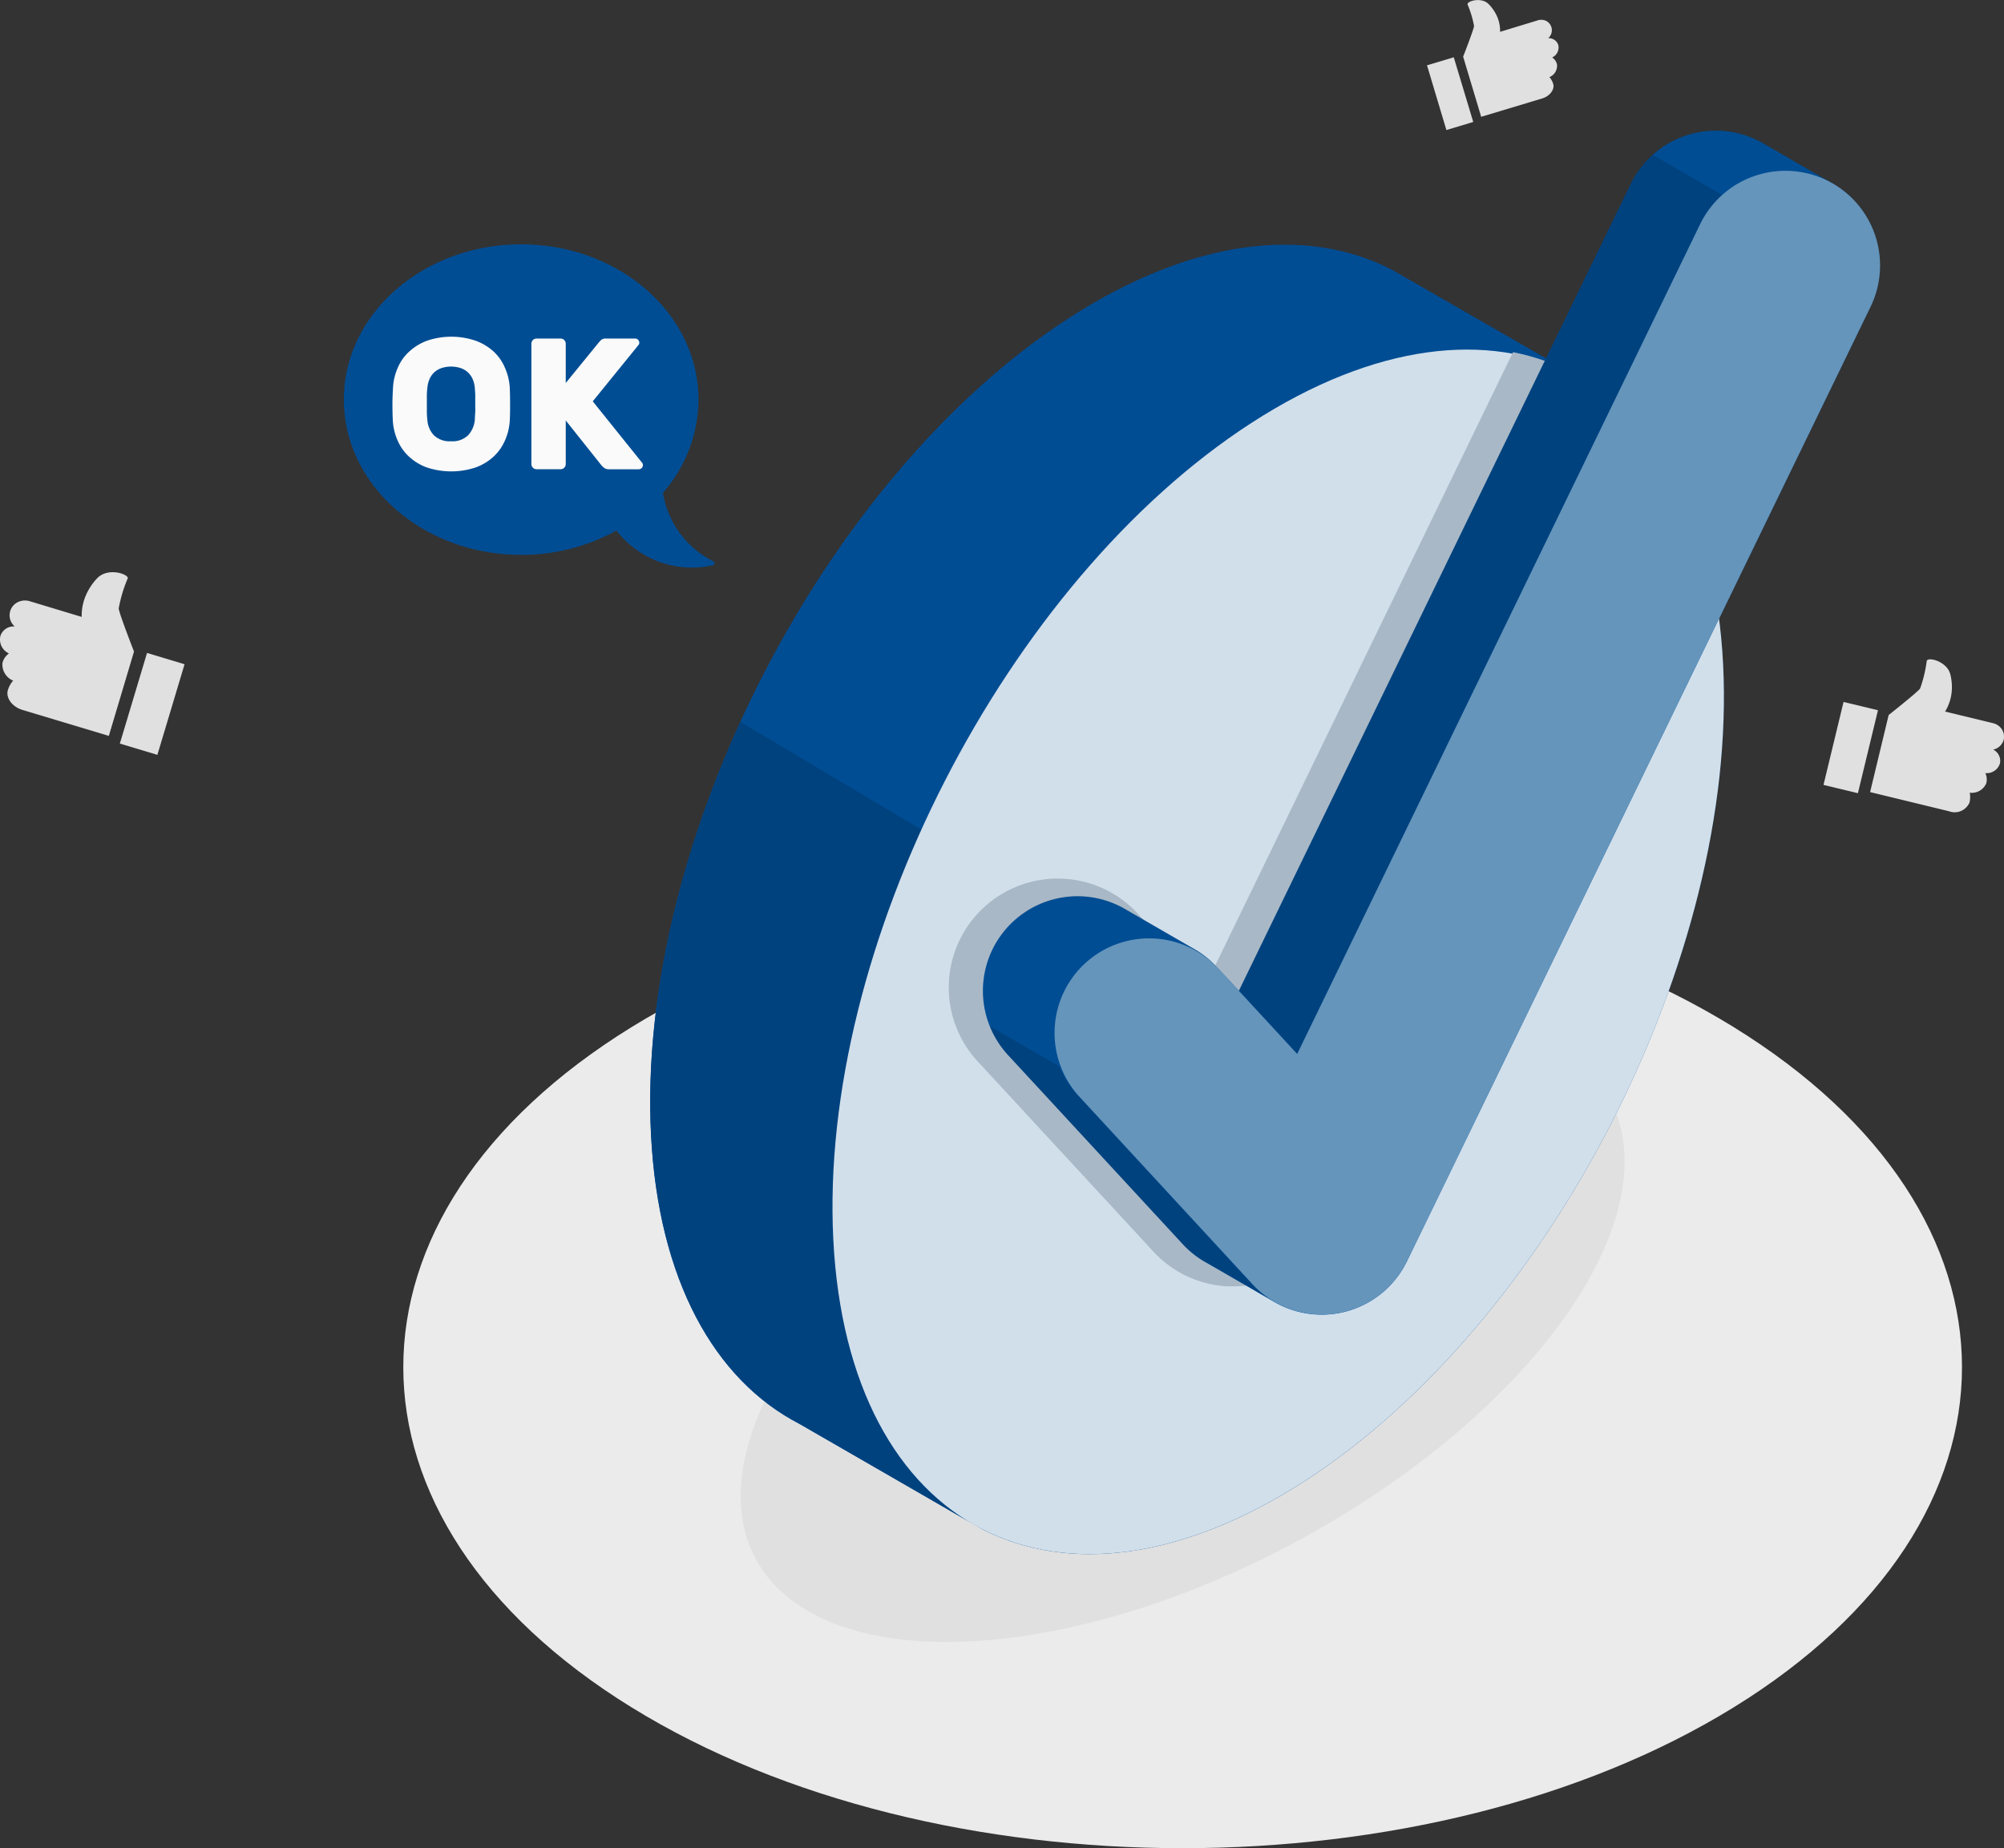 <svg xmlns="http://www.w3.org/2000/svg" width="138.834" height="128.073" viewBox="0 0 138.834 128.073">
    <rect x="0" y="0" width="138.834" height="128.073" fill="#333333" stroke="none"/>
    <g id="Ok-amico" transform="translate(-51.777 -67.824)">
      <g id="freepik--Floor--inject-3" transform="translate(79.716 129.241)">
        <path id="freepik--floor--inject-3-2" data-name="freepik--floor--inject-3" d="M34.285,276.361c-21.083-13.018-21.083-34.127,0-47.136s55.267-13.018,76.357,0,21.083,34.127,0,47.136S55.37,289.382,34.285,276.361Z" transform="translate(-18.472 -219.465)" fill="#ebebeb"/>
      </g>
      <g id="freepik--Shadow--inject-3" transform="translate(96.199 129.241)">
        <ellipse id="freepik--shadow--inject-3-2" data-name="freepik--shadow--inject-3" cx="33.599" cy="16.72" rx="33.599" ry="16.72" transform="translate(0 31.899) rotate(-28.34)" fill="#e0e0e0"/>
      </g>
      <g id="freepik--check-mark--inject-3" transform="translate(96.819 76.865)">
        <g id="freepik--check-mark--inject-3-2" data-name="freepik--check-mark--inject-3" transform="translate(0 0)">
          <g id="freepik--Circle--inject-3" transform="translate(0 7.915)">
            <path id="Trazado_11602" data-name="Trazado 11602" d="M251.681,127.985h0l-.053-.027h0l-12.638-7.274h0l-.076-.036h0c-5.9-2.984-13.782-2.085-22.257,3.392-17.021,11.007-29.991,36.344-28.97,56.591.507,10.089,4.4,17.008,10.278,20.052h0l.05.027h0l12.642,7.277h0l.06.033h0c5.9,2.984,13.789,2.1,22.27-3.385,17.021-11.007,29.992-36.344,28.97-56.591C261.455,137.948,257.563,131.029,251.681,127.985Z" transform="translate(-187.63 -118.966)" fill="#004d94"/>
            <path id="Trazado_11603" data-name="Trazado 11603" d="M210.235,274.413l-12.191-7.049h0l-.06-.036c-5.878-3.05-9.767-9.97-10.278-20.045-.454-9.031,1.877-19.067,6.1-28.387l.083-.206,12.559,7.48c-4.231,9.32-6.555,19.356-6.1,28.387C200.829,264.433,204.566,271.27,210.235,274.413Z" transform="translate(-187.644 -185.627)" fill="#00427e"/>
            <path id="Trazado_11604" data-name="Trazado 11604" d="M258.46,219.283c17.021-11.007,29.991-36.344,28.97-56.591s-15.649-27.734-32.67-16.726-29.995,36.344-28.974,56.588S241.439,230.29,258.46,219.283Z" transform="translate(-213.098 -133.62)" fill="#d1dfeb"/>
          </g>
          <path id="freepik--shadow--inject-3-3" data-name="freepik--shadow--inject-3" d="M289.256,141.43l-21.335,43.953-4.592-4.973a7.549,7.549,0,1,0-11.091,10.242l12.1,13.1a7.51,7.51,0,0,0,5.136,2.414h.418a7.658,7.658,0,0,0,1.094-.08,7.536,7.536,0,0,0,5.7-4.171l24.468-50.395C298.639,145.929,294.461,142.461,289.256,141.43Z" transform="translate(-229.479 -126.067)" fill="#a9b8c6"/>
          <path id="Trazado_11605" data-name="Trazado 11605" d="M311.225,96.008c-.133-.076-.272-.149-.411-.216a6.561,6.561,0,0,0-8.759,3.03l-27.147,55.918-1.545-1.658a6.375,6.375,0,0,0-1.538-1.23c-.809-.464-4.25-2.457-4.807-2.778a6.555,6.555,0,0,0-8.1,10.122l12.1,13.1a6.515,6.515,0,0,0,1.562,1.243c.789.448,4.217,2.437,4.781,2.762a6.555,6.555,0,0,0,9.18-2.808l32.117-66.153a6.565,6.565,0,0,0-2.616-8.541Z" transform="translate(-234.121 -95.121)" fill="#005bae"/>
          <path id="Trazado_11606" data-name="Trazado 11606" d="M311.225,96.008c-.133-.076-.272-.149-.411-.216a6.561,6.561,0,0,0-8.759,3.03l-27.147,55.918-1.545-1.658a6.375,6.375,0,0,0-1.538-1.23c-.809-.464-4.25-2.457-4.807-2.778a6.555,6.555,0,0,0-8.1,10.122l12.1,13.1a6.515,6.515,0,0,0,1.562,1.243c.789.448,4.217,2.437,4.781,2.762a6.555,6.555,0,0,0,9.18-2.808l32.117-66.153a6.565,6.565,0,0,0-2.616-8.541Z" transform="translate(-234.121 -95.135)" opacity="0.15"/>
          <path id="Trazado_11607" data-name="Trazado 11607" d="M278.307,301.417c-.557-.332-3.978-2.321-4.778-2.762a6.532,6.532,0,0,1-1.562-1.243l-12.1-13.1a6.532,6.532,0,0,1-1.25-1.989l4.811,2.775a6.369,6.369,0,0,0,1.257,1.989l12.095,13.1A6.668,6.668,0,0,0,278.307,301.417Z" transform="translate(-235.084 -220.246)" opacity="0.15"/>
          <path id="Trazado_11608" data-name="Trazado 11608" d="M344.129,102.958a6.551,6.551,0,0,0-1.518,2.016L314.688,162.49l-4.038-4.376L337.8,102.2a6.471,6.471,0,0,1,1.522-2.016Z" transform="translate(-269.863 -98.494)" opacity="0.15"/>
          <path id="freepik--Check--inject-3" d="M325.64,104.177a6.568,6.568,0,0,0-8.759,3.03l-27.923,57.516-5.58-6.047a6.551,6.551,0,0,0-9.615,8.892l12.095,13.106a6.555,6.555,0,0,0,10.709-1.585l32.117-66.153a6.561,6.561,0,0,0-3.044-8.759Z" transform="translate(-244.133 -100.727)" fill="#6595bb"/>
        </g>
      </g>
      <g id="freepik--speech-bubble--inject-3" transform="translate(75.599 84.756)">
        <g id="freepik--speech-bubble--inject-3-2" data-name="freepik--speech-bubble--inject-3" transform="translate(0 0)">
          <g id="freepik--speech-bubble--inject-3-3" data-name="freepik--speech-bubble--inject-3">
            <path id="Unión_2" data-name="Unión 2" d="M.116.158A.152.152,0,0,0,.093.446,6.442,6.442,0,0,1,3.567,5.182a9.872,9.872,0,0,0-2.459,6.46c0,5.942,5.5,10.758,12.283,10.758s12.283-4.816,12.283-10.758S20.175.883,13.391.883a13.52,13.52,0,0,0-6.6,1.684A6.627,6.627,0,0,0,.116.158Z" transform="translate(25.674 22.4) rotate(180)" fill="#004d94"/>
          </g>
          <path id="Trazado_11637" data-name="Trazado 11637" d="M238.82,53a3.939,3.939,0,0,1,.332-1.366,3.21,3.21,0,0,1,.789-1.111,3.763,3.763,0,0,1,1.233-.753,5.242,5.242,0,0,1,3.372,0,3.8,3.8,0,0,1,1.247.753,3.253,3.253,0,0,1,.782,1.127,3.939,3.939,0,0,1,.332,1.366c.017.371.023.759.023,1.164s0,.786-.023,1.137a3.939,3.939,0,0,1-.332,1.366,3.316,3.316,0,0,1-.789,1.117,3.647,3.647,0,0,1-1.247.753,5.364,5.364,0,0,1-3.372,0,3.6,3.6,0,0,1-1.24-.753,3.266,3.266,0,0,1-.789-1.117,3.939,3.939,0,0,1-.332-1.366c-.017-.351-.027-.733-.027-1.137S238.8,53.369,238.82,53Zm5.669,2.238c0-.156.017-.332.027-.517s0-.385,0-.584v-.577c0-.186-.02-.332-.027-.5a1.97,1.97,0,0,0-.136-.593,1.44,1.44,0,0,0-.312-.474,1.406,1.406,0,0,0-.5-.315,2.158,2.158,0,0,0-1.4,0,1.449,1.449,0,0,0-.5.315,1.429,1.429,0,0,0-.308.474,1.969,1.969,0,0,0-.136.593,4.413,4.413,0,0,0-.033.5q0,.279,0,.577v.584a4.784,4.784,0,0,0,.033.517,1.734,1.734,0,0,0,.444,1.074,1.568,1.568,0,0,0,1.2.424,1.542,1.542,0,0,0,1.19-.424A1.824,1.824,0,0,0,244.489,55.236Z" transform="translate(-235.414 -43.091)" fill="#fafafa"/>
          <path id="Trazado_11638" data-name="Trazado 11638" d="M275.512,58.506a.229.229,0,0,1,.036.143.272.272,0,0,1-.083.2.275.275,0,0,1-.2.086h-2.075a.527.527,0,0,1-.3-.08,1.27,1.27,0,0,1-.232-.219l-2.453-3.083v3.027a.358.358,0,0,1-.332.351h-1.7a.357.357,0,0,1-.348-.351V50.227a.357.357,0,0,1,.348-.351h1.7a.358.358,0,0,1,.332.351v2.729l2.278-2.795a2.394,2.394,0,0,1,.166-.179.484.484,0,0,1,.351-.106h2.016a.275.275,0,0,1,.2.086.272.272,0,0,1,.083.2.222.222,0,0,1-.04.143l-3.183,3.922Z" transform="translate(-254.833 -43.348)" fill="#fafafa"/>
        </g>
      </g>
      <g id="freepik--Icons--inject-3" transform="translate(51.777 67.824)">
        <g id="freepik--like-icon--inject-3" transform="translate(98.861)">
          <path id="Trazado_11639" data-name="Trazado 11639" d="M353.163,84.282l-1.86.56-1.343-4.486,1.853-.557Z" transform="translate(-349.96 -75.83)" fill="#e0e0e0"/>
          <path id="Trazado_11640" data-name="Trazado 11640" d="M364.015,72.3a.862.862,0,0,1-.527.869,1.257,1.257,0,0,1,.262.474c.106.332-.176.812-.736.995l-4.254,1.28-1.25-4.168h0s.719-1.84.756-2.119a6.939,6.939,0,0,0-.448-1.492c-.06-.192.63-.444,1.174-.225a.975.975,0,0,1,.332.242,2.942,2.942,0,0,1,.487.7,2.5,2.5,0,0,1,.259,1.174l2.576-.786a.809.809,0,0,1,.55,0,.726.726,0,0,1,.206,1.227.686.686,0,0,1,.7.474.756.756,0,0,1-.424.859A.8.8,0,0,1,364.015,72.3Z" transform="translate(-355.007 -67.824)" fill="#e0e0e0"/>
        </g>
        <g id="freepik--like-icon--inject-3-2" data-name="freepik--like-icon--inject-3" transform="translate(126.329 45.69)">
          <path id="Trazado_11641" data-name="Trazado 11641" d="M435.194,220.863l-2.384-.574,1.389-5.749,2.384.574Z" transform="translate(-432.81 -211.587)" fill="#e0e0e0"/>
          <path id="Trazado_11642" data-name="Trazado 11642" d="M450.58,214.263a1.091,1.091,0,0,1-1.127.613,1.625,1.625,0,0,1-.017.683,1.122,1.122,0,0,1-1.429.6l-5.457-1.326,1.286-5.341h0s1.959-1.548,2.175-1.83a8.909,8.909,0,0,0,.461-1.913c.06-.255.971-.083,1.426.5a1.21,1.21,0,0,1,.225.484,3.711,3.711,0,0,1,.086,1.071,3.2,3.2,0,0,1-.464,1.449l3.3.8a1.018,1.018,0,0,1,.59.368.951.951,0,0,1,.176.763.965.965,0,0,1-.733.706.865.865,0,0,1,.464.965.961.961,0,0,1-1.011.663,1,1,0,0,1,.053.746Z" transform="translate(-439.321 -205.634)" fill="#e0e0e0"/>
        </g>
        <g id="freepik--like-icon--inject-3-3" data-name="freepik--like-icon--inject-3" transform="translate(0 39.652)">
          <path id="Trazado_11643" data-name="Trazado 11643" d="M76.82,210.579l2.6.782,1.883-6.279-2.6-.782Z" transform="translate(-68.517 -198.704)" fill="#e0e0e0"/>
          <path id="Trazado_11644" data-name="Trazado 11644" d="M51.947,193.717a1.207,1.207,0,0,0,.739,1.217,1.8,1.8,0,0,0-.365.663c-.149.487.249,1.141,1.028,1.373l5.968,1.794,1.744-5.845h0S60.05,190.338,60,189.934a9.809,9.809,0,0,1,.627-2.089c.066-.219-.882-.62-1.658-.312a1.3,1.3,0,0,0-.484.332,4.1,4.1,0,0,0-.683.995,3.544,3.544,0,0,0-.365,1.658l-3.581-1.081a1.12,1.12,0,0,0-.772.027,1.015,1.015,0,0,0-.285,1.717.958.958,0,0,0-.995.663,1.064,1.064,0,0,0,.593,1.207A1.127,1.127,0,0,0,51.947,193.717Z" transform="translate(-51.777 -187.421)" fill="#e0e0e0"/>
        </g>
      </g>
    </g>
  </svg>